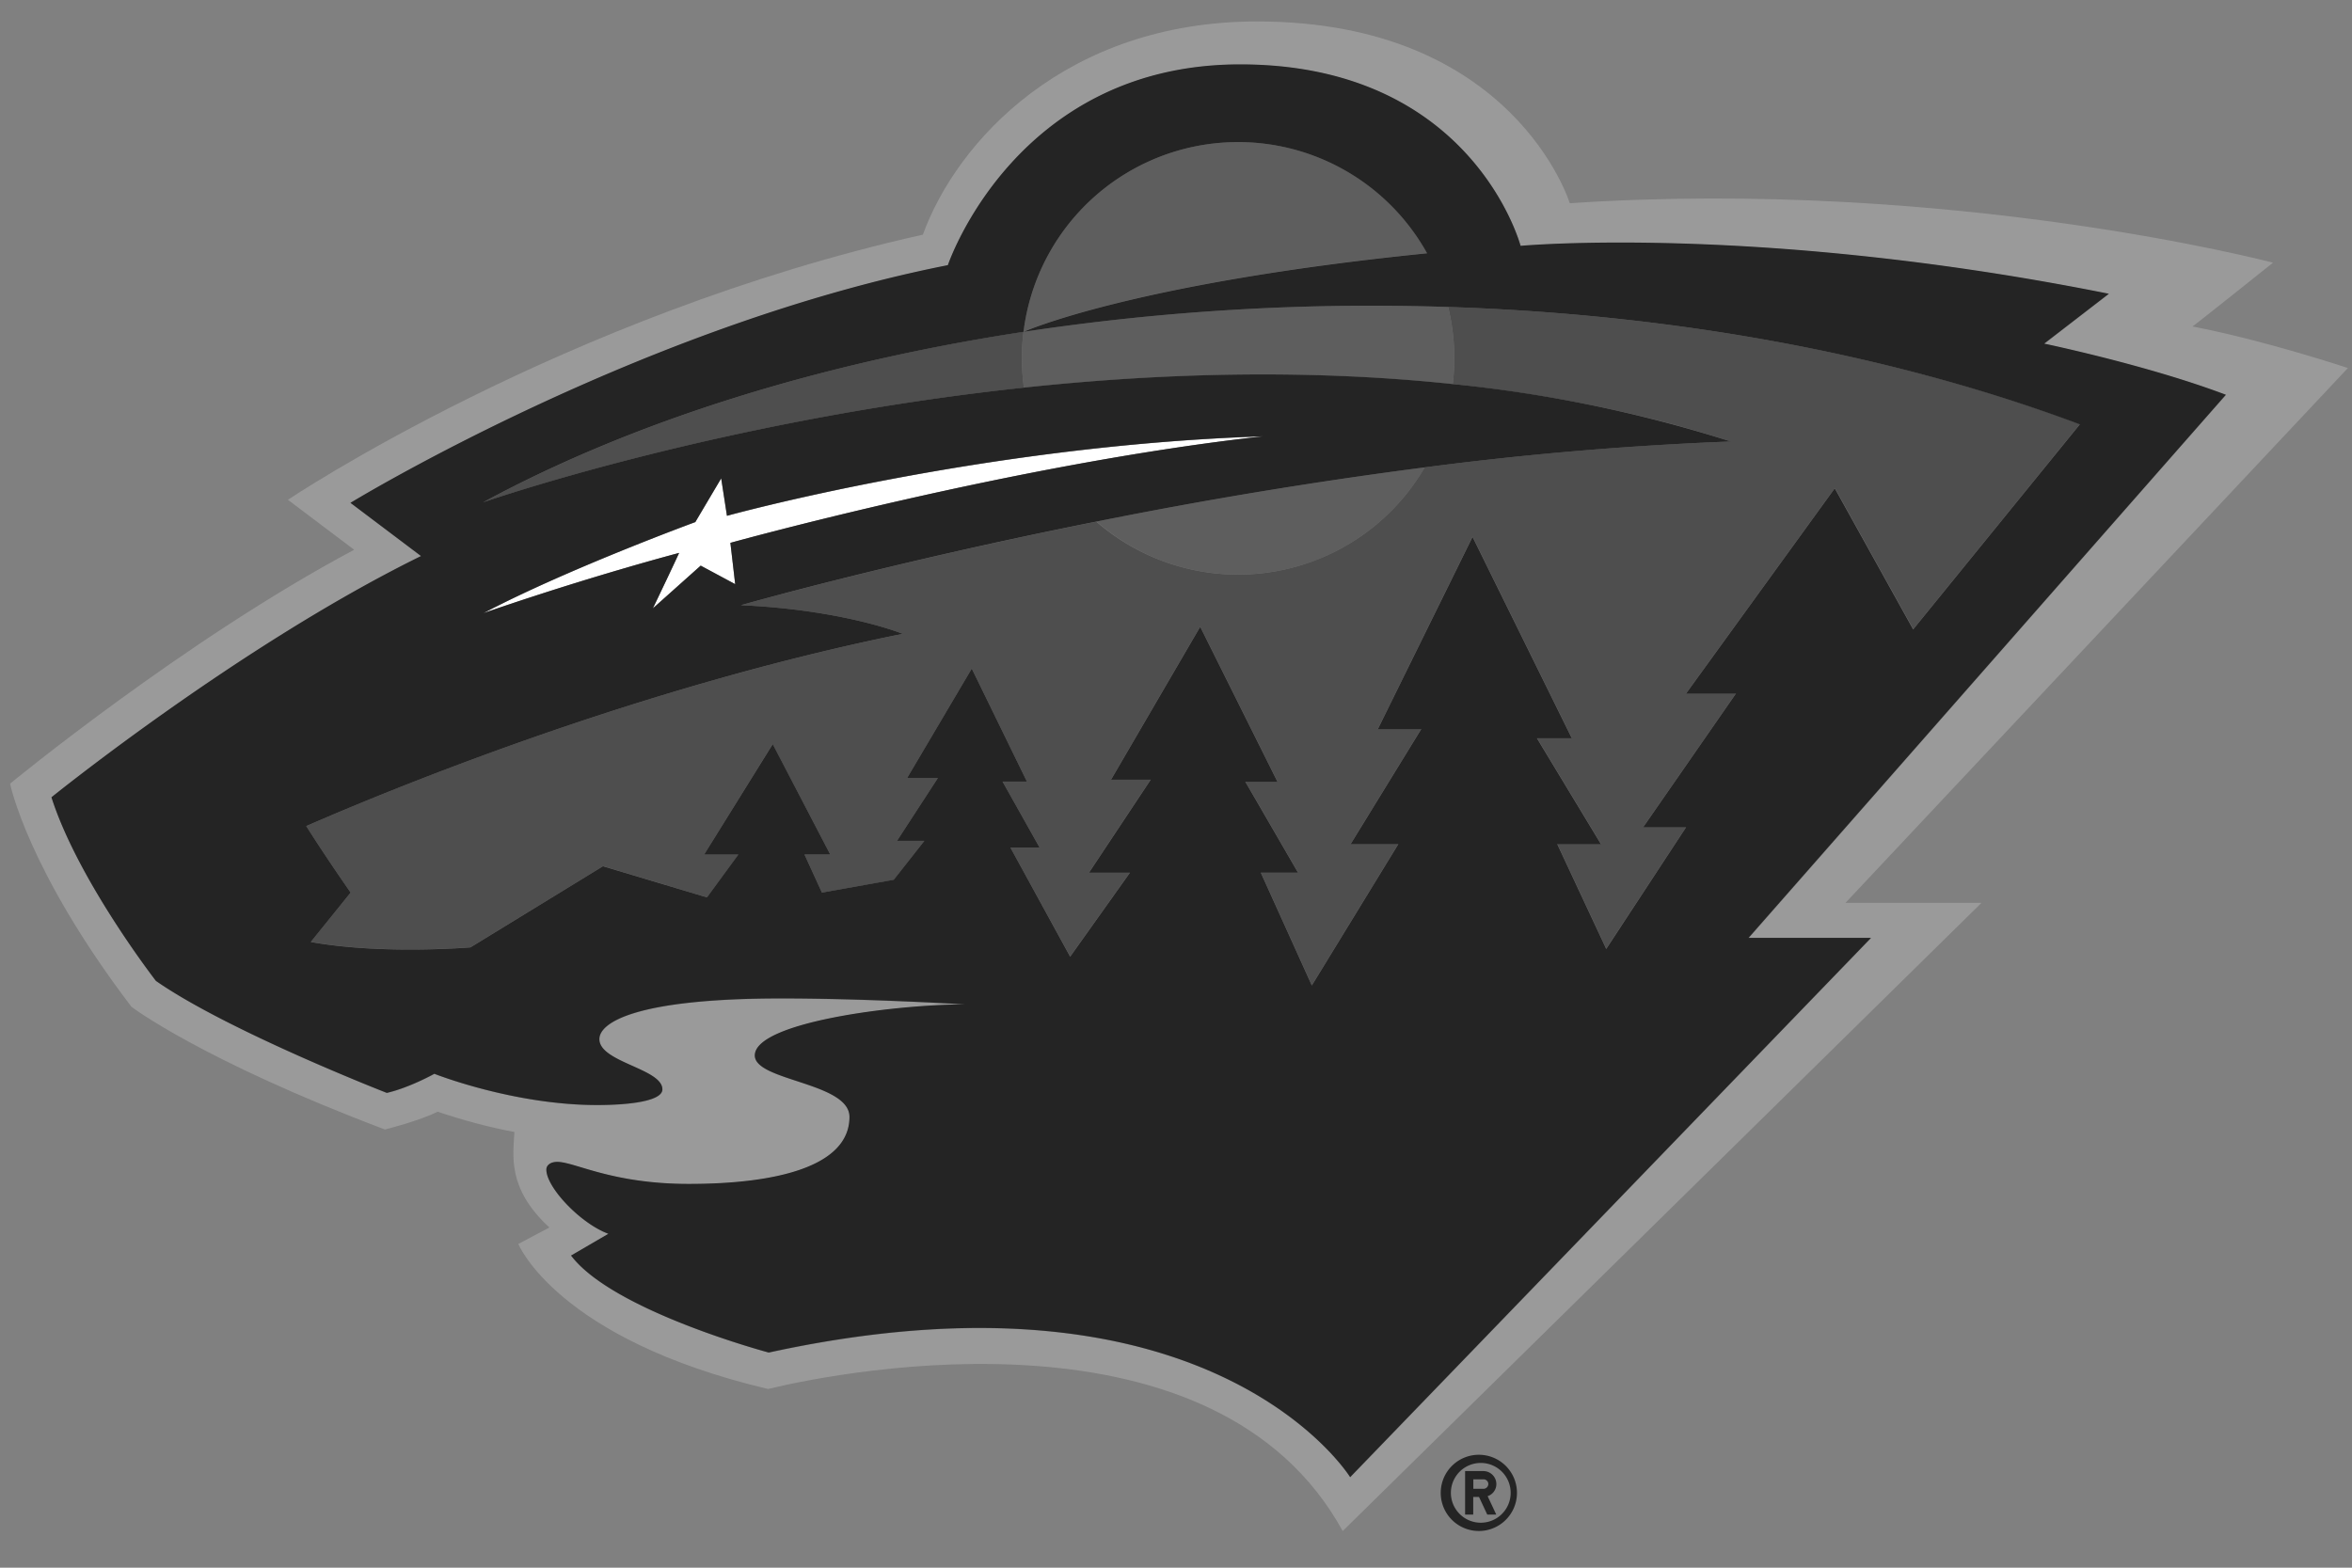 
<svg id="Layer_1" xmlns="http://www.w3.org/2000/svg" viewBox="0 0 24 16"><rect x="0" y="0" width="24" height="16" fill="#808080" stroke="none"/><style>.st2{fill:#242424}.st3{fill:#5e5e5e}.st4{fill:#4e4e4e}</style><path d="M12.888 4.454c-2.88.093-5.47.811-5.47.811l-.059-.382-.264.446s-1.302.477-2.161.929a30.073 30.073 0 0 1 1.996-.615c-.09.194-.177.376-.268.566l.488-.436.352.189-.049-.421c.001 0 2.905-.808 5.435-1.087z" fill="#fff"/><path d="M23.958 3.756s-.85-.283-1.586-.424c.01-.002.822-.651.822-.651s-3.277-.865-7.176-.607c0 0-.567-1.855-3.19-1.855-1.951 0-3.065 1.224-3.411 2.176-3.679.823-6.479 2.706-6.479 2.706l.676.51C1.883 6.532.103 7.998.103 7.998s.174.878 1.238 2.277c0 0 .712.544 2.587 1.253 0 0 .358-.09.537-.182.257.086.522.159.784.207-.011.236-.079.574.357.975l-.317.168s.392.97 2.548 1.48c.824-.199 4.571-.907 5.864 1.45l6.518-6.411h-1.388l5.127-5.459zm-4.865 5.818l-5.315 5.504s-1.396-2.262-5.933-1.272c0 0-1.591-.424-2.017-.99l.381-.222c-.282-.103-.633-.471-.633-.655 0-.044.042-.079.111-.079.179 0 .554.225 1.344.225.881 0 1.638-.174 1.638-.684 0-.352-.966-.366-.966-.627 0-.338 1.422-.521 2.146-.521 0 0-.996-.061-1.876-.061-1.469 0-1.856.242-1.856.415 0 .237.643.301.643.513 0 .123-.351.16-.665.16-.858 0-1.662-.319-1.662-.319s-.252.141-.485.195c0 0-1.619-.63-2.356-1.143 0 0-.795-1.025-1.066-1.874 0 0 1.919-1.552 3.771-2.463l-.72-.543s2.956-1.806 6.096-2.425c0 0 .688-2.049 2.982-2.049 2.373 0 2.862 1.852 2.862 1.852s2.44-.225 6.003.489l-.66.509s1.061.221 1.854.522l-4.871 5.545h1.25z" fill="#9a9a9a"/><path class="st2" d="M15.11 14.848a.389.389 0 1 0 0 .777.389.389 0 0 0 0-.777zm0 .693a.305.305 0 1 1 0-.61.305.305 0 0 1 0 .61z"/><path class="st2" d="M15.269 15.146a.133.133 0 0 0-.132-.132h-.187v.444h.083v-.18h.059l.084.18h.092l-.088-.188a.13.13 0 0 0 .089-.124zm-.131.049h-.104v-.097h.104c.027 0 .049.022.049.048a.05.05 0 0 1-.049.049z"/><path class="st3" d="M14.777 3.133a23.756 23.756 0 0 0-4.333.254 2.203 2.203 0 0 0 .004.57c1.366-.146 2.871-.195 4.376-.036a2.207 2.207 0 0 0-.047-.788zM12.634 5.864c.813 0 1.522-.44 1.905-1.094a49.427 49.427 0 0 0-3.35.553c.387.337.892.541 1.445.541zM12.634 1.45a2.207 2.207 0 0 0-2.19 1.936s1.107-.498 4.118-.802a2.206 2.206 0 0 0-1.928-1.134z"/><g><path class="st4" d="M14.777 3.133a2.205 2.205 0 0 1 .047.787c.957.101 1.915.287 2.836.586a33.72 33.72 0 0 0-3.122.264 2.205 2.205 0 0 1-3.351.554c-2.13.425-3.627.853-3.627.853 1.055.047 1.651.292 1.651.292-2.727.552-5.263 1.602-6.086 1.962.197.313.453.679.453.679l-.407.503c.728.132 1.63.055 1.63.055l1.353-.828 1.061.319.32-.437h-.35l.699-1.127.588 1.126h-.263l.178.389.733-.13.312-.398h-.279l.417-.641h-.314l.66-1.117.563 1.153h-.249l.378.673h-.298l.61 1.112.61-.857h-.418l.63-.949h-.405l.91-1.561.788 1.581h-.328l.538.928h-.38l.521 1.152.883-1.443h-.487l.721-1.174h-.443l.966-1.962 1.013 2.055h-.356l.653 1.08h-.446l.5 1.07.816-1.242h-.438l.947-1.365h-.509l1.517-2.094.8 1.44 1.701-2.093c-1.961-.73-4.196-1.122-6.447-1.195zM10.427 3.657c0-.092.006-.182.017-.271-2.051.314-3.964.901-5.516 1.742 0 0 2.396-.838 5.52-1.171a2.302 2.302 0 0 1-.021-.3z"/></g><path class="st2" d="M22.713 4.029c-.793-.301-1.854-.522-1.854-.522l.66-.509c-3.563-.714-6.003-.489-6.003-.489S15.028.657 12.654.657c-2.294 0-2.982 2.049-2.982 2.049-3.14.62-6.096 2.426-6.096 2.426l.72.543C2.444 6.585.525 8.137.525 8.137c.271.849 1.066 1.874 1.066 1.874.737.513 2.356 1.143 2.356 1.143.233-.054.485-.195.485-.195s.804.319 1.662.319c.314 0 .665-.038.665-.16 0-.212-.643-.276-.643-.513 0-.173.387-.415 1.856-.415.88 0 1.876.061 1.876.061-.724 0-2.146.184-2.146.521 0 .261.966.275.966.627 0 .51-.757.684-1.638.684-.79 0-1.164-.225-1.344-.225-.069 0-.111.034-.111.079 0 .183.351.552.633.655l-.381.222c.427.566 2.017.99 2.017.99 4.536-.99 5.933 1.272 5.933 1.272l5.315-5.504h-1.25l4.871-5.543zm-5.508 4.414l-.815 1.242-.5-1.07h.446l-.653-1.08h.356L15.026 5.48l-.966 1.961h.443l-.721 1.174h.487l-.883 1.443-.521-1.152h.38l-.538-.928h.328l-.788-1.581-.91 1.561h.405l-.63.949h.418l-.61.857-.61-1.114h.298l-.378-.673h.249l-.563-1.153-.66 1.117h.314l-.417.641h.279l-.312.397-.733.131-.178-.389h.263l-.587-1.126-.7 1.127h.349l-.32.437-1.061-.318-1.352.828s-.902.077-1.63-.055l.407-.504s-.256-.366-.453-.679c.823-.359 3.358-1.41 6.086-1.962 0 0-.597-.245-1.651-.292 0 0 1.497-.429 3.629-.854a48.91 48.91 0 0 1 3.35-.553 34.07 34.07 0 0 1 3.122-.264 13.932 13.932 0 0 0-2.836-.586c-1.505-.159-3.01-.11-4.376.036-3.124.333-5.52 1.171-5.52 1.171 1.551-.84 3.464-1.427 5.515-1.74a2.206 2.206 0 0 1 4.118-.802c-3.011.304-4.118.802-4.118.802a23.745 23.745 0 0 1 4.333-.254c2.251.073 4.486.465 6.446 1.198l-1.701 2.093-.8-1.44-1.517 2.094h.509l-.947 1.365h.438zM7.502 5.962l-.352-.189-.488.436c.091-.19.178-.372.268-.566 0 0-.895.234-1.996.614.859-.451 2.161-.929 2.161-.929l.264-.446.059.382s2.591-.718 5.47-.811c-2.529.279-5.434 1.087-5.435 1.087l.049.422z"/></svg>
